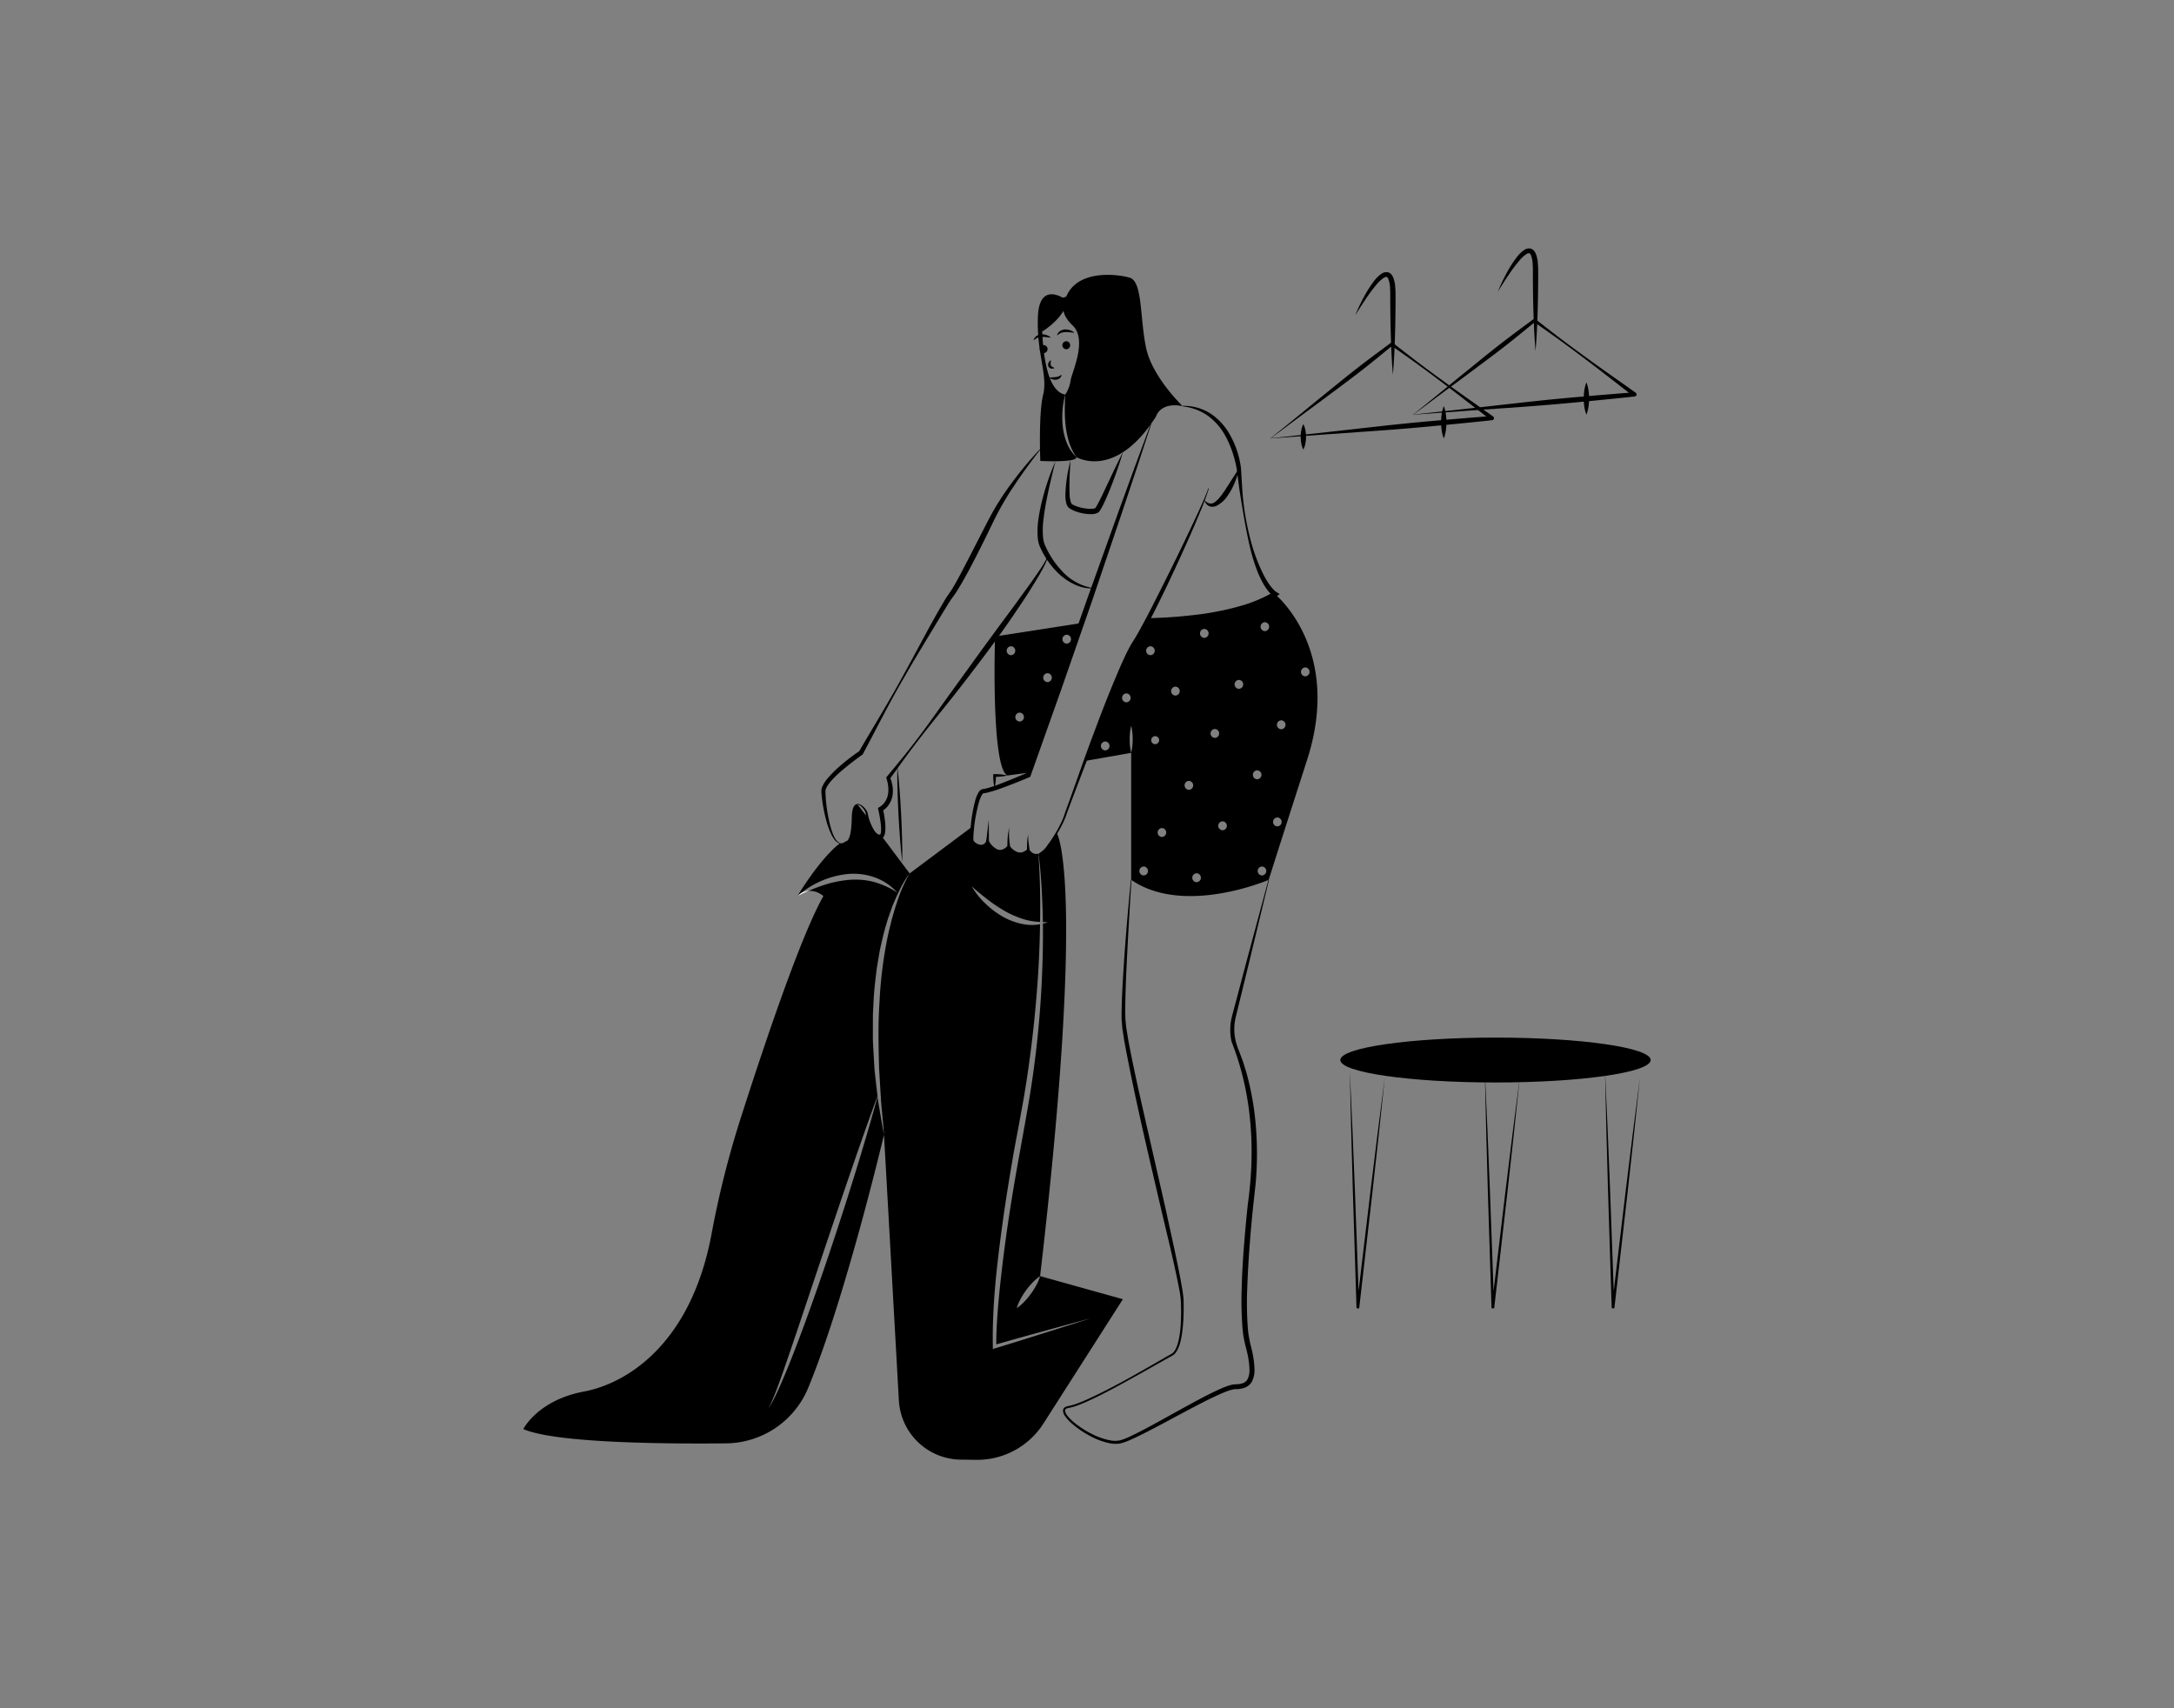 <svg id="Layer_1" data-name="Layer 1" xmlns="http://www.w3.org/2000/svg" viewBox="0 0 700 550"><rect x="0" y="0" width="700" height="550" fill="#808080" stroke="none"/><title>changing garments in changing room</title><path d="M283.86,269.18c-2.271,1.14-4.024-3.574-4.599-6.036v-.01l-3.219-4.235c-.92.019-1.724,1.083-1.782,4.398-.153,8.211-2.012,7.588-2.012,7.588a1.985,1.985,0,0,1-1.849.584l-.01.067c-6.506,5.097-13.414,16.595-13.615,16.959.115-.105.23-.211.354-.307a29.109,29.109,0,0,1,15.608-6.764,20.467,20.467,0,0,1,8.891,1.054,17.737,17.737,0,0,1,7.301,4.925,26.359,26.359,0,0,0-7.742-3.497,22.11,22.11,0,0,0-4.11-.642,24.124,24.124,0,0,0-4.158.067,36.736,36.736,0,0,0-8.22,1.82q-2.17.733-4.302,1.658a7.035,7.035,0,0,1,4.733,1.696c-7.052,12.35-18.425,45.942-26.137,69.971a305.075,305.075,0,0,0-9.802,38.392c-6.602,36.198-27.709,48.644-41.18,51.163-14.86,2.788-19.507,12.082-19.507,12.082,10.127,4.426,44.409,4.819,65.229,4.599a28.91,28.91,0,0,0,26.463-17.783c12.063-29.127,24.442-81.584,24.442-81.584-.68-3.526-1.246-7.071-1.869-10.616l-.201-1.638q-3.406,12.36-7.205,24.595c-2.644,8.585-5.423,17.131-8.268,25.649-2.874,8.518-5.806,17.007-8.958,25.428q-2.342,6.324-4.886,12.58c-.872,2.069-1.753,4.139-2.683,6.189-.469,1.025-.949,2.041-1.466,3.047-.259.498-.527.996-.824,1.476a5.574,5.574,0,0,1-1.006,1.351,5.861,5.861,0,0,0,.881-1.418c.249-.508.469-1.016.69-1.533.441-1.025.853-2.07,1.255-3.123.795-2.089,1.542-4.206,2.271-6.324,1.495-4.235,2.922-8.489,4.359-12.743l8.556-25.534c2.874-8.508,5.73-17.026,8.661-25.515q4.168-12.202,8.604-24.346c-.354-2.941-.699-5.902-.987-8.863l-.307-5.394c-.096-1.792-.23-3.593-.201-5.394l.01-5.413c-.01-.901.029-1.801.077-2.702l.144-2.702c.144-3.603.613-7.186,1.044-10.769l.91-5.346c.345-1.772.786-3.526,1.188-5.279.441-1.753.977-3.488,1.485-5.212l.901-2.558c.297-.853.594-1.705.958-2.529l1.083-2.491,1.188-2.424a31.298,31.298,0,0,1,2.855-4.58ZM334.899,410.866c14.956-128.215,5.346-142.721,5.346-142.721a55.29,55.29,0,0,1-3.267,4.81,5.871,5.871,0,0,1-2.549,2.137c.776,6.189,1.102,12.417,1.294,18.645.038,1.054.048,2.098.067,3.152.537.01,1.083.019,1.638.019a15.21,15.21,0,0,1-1.629.479c.077,5.5-.048,11.009-.268,16.508a325.541,325.541,0,0,1-4.149,40.097c-1.131,6.64-2.328,13.241-3.526,19.823-1.178,6.601-2.29,13.203-3.267,19.833q-1.466,9.931-2.539,19.919c-.345,3.334-.68,6.659-.901,10.003-.211,3.085-.383,6.209-.355,9.275q7.359-2.098,14.746-4.12c5.155-1.418,10.319-2.846,15.483-4.225-5.087,1.648-10.194,3.248-15.301,4.848q-7.646,2.429-15.32,4.771l-.709.211-.01-.719c-.259-13.548,1.361-26.894,3.181-40.212.929-6.659,1.993-13.289,3.133-19.91.537-3.315,1.198-6.611,1.811-9.907l1.801-9.878a389.635,389.635,0,0,0,4.637-39.877c.345-5.413.546-10.827.633-16.25a15.168,15.168,0,0,1-4.657.096,21.633,21.633,0,0,1-6.975-2.328,28.327,28.327,0,0,1-5.854-4.331,24.951,24.951,0,0,1-4.503-5.624q2.688,2.386,5.471,4.494a48.093,48.093,0,0,0,5.797,3.785,30.988,30.988,0,0,0,6.343,2.539,23.078,23.078,0,0,0,4.388.632c.019-1.035.038-2.06.038-3.095.048-6.209-.105-12.427-.565-18.635-2.06.661-3.277-1.543-3.277-1.543-3.401,3.306-6.295-1.102-6.295-1.102-3.718,4.264-6.812-1.581-6.812-1.581-1.131,2.894-4.331,1.14-4.953,0a16.25,16.25,0,0,1,.105-4.791L292.895,281.214a48.136,48.136,0,0,0-4.244,9.821c-.594,1.677-1.035,3.411-1.543,5.107-.393,1.744-.881,3.459-1.236,5.203a135.676,135.676,0,0,0-2.673,21.174c-.508,7.109-.326,14.257-.144,21.404l.642,10.712c.307,3.564.69,7.128.939,10.712l4.791,85.55a20.185,20.185,0,0,0,19.948,19.057c1.638.019,3.267.038,4.858.067a25.35,25.35,0,0,0,21.74-11.689l25.582-40.03Zm-1.274,3.028a25.288,25.288,0,0,1-1.715,2.702,22.698,22.698,0,0,1-2.05,2.462,14.49,14.49,0,0,1-2.482,2.137,15.163,15.163,0,0,1,1.265-3.028,24.477,24.477,0,0,1,3.765-5.155A14.93,14.93,0,0,1,334.899,410.876,15.435,15.435,0,0,1,333.625,413.894Z"/><path d="M343.57,142.786a13.003,13.003,0,0,0,3.009,4.379c.306,1.859-11.612,1.246-11.612,1.246s-.623-15.177.92-21.376c1.552-6.189-2.165-13.318-1.696-25.083.46-11.766,8.824-5.576,8.824-5.576s-7.895-.613-7.435,10.376c.469,10.999,2.635,19.517,7.435,20.283a24.821,24.821,0,0,0-.901,5.231,27.519,27.519,0,0,0,.115,5.327A20.42,20.42,0,0,0,343.57,142.786Z"/><path d="M380.793,130.752c-7.272-1.389-8.518,3.258-8.518,3.258-13.155,20.743-25.697,13.155-25.697,13.155a19.126,19.126,0,0,1-2.309-4.647,28.316,28.316,0,0,1-1.092-5.04,42.574,42.574,0,0,1-.316-5.193c0-1.734.019-3.488.153-5.251a11.413,11.413,0,0,0,1.705-4.484c.306-2.481,5.576-13.165.613-17.811-4.953-4.647-2.319-8.364-2.319-8.364,3.095-9.754,16.566-8.201,20.753-6.965,4.177,1.236,3.248,13.165,5.26,22.611C371.039,121.468,380.793,130.752,380.793,130.752Z"/><path d="M337.879,121.579c.797-.114,1.488-.09,2.131-.189a3.92,3.92,0,0,0,.908-.215,3.673,3.673,0,0,0,.877-.569,1.501,1.501,0,0,1-.505,1.127,2.23,2.23,0,0,1-1.167.509,2.922,2.922,0,0,1-1.203-.098A2.514,2.514,0,0,1,337.879,121.579Z"/><path d="M343.323,112.447a1.291,1.291,0,0,0,0-2.581,1.291,1.291,0,0,0,0,2.581Z"/><path d="M336.045,113.686a1.291,1.291,0,0,0,0-2.581,1.291,1.291,0,0,0,0,2.581Z"/><path d="M340.357,108.06a2.129,2.129,0,0,1,.89-1.414,3.05,3.05,0,0,1,1.634-.567,4.307,4.307,0,0,1,1.658.241,4.598,4.598,0,0,1,1.417.81c-.556-.025-1.063-.101-1.565-.156a9.213,9.213,0,0,0-1.454-.038A3.71,3.71,0,0,0,340.357,108.06Z"/><path d="M332.8,109.628a2.13,2.13,0,0,1,.89-1.414,3.051,3.051,0,0,1,1.634-.567,4.308,4.308,0,0,1,1.659.241,4.603,4.603,0,0,1,1.417.81c-.556-.024-1.063-.101-1.565-.156a9.213,9.213,0,0,0-1.454-.038A3.711,3.711,0,0,0,332.8,109.628Z"/><path d="M338.399,115.966c-.025.358-.073.664-.098.945a1.626,1.626,0,0,0,.045.68.852.852,0,0,0,.378.444c.221.149.499.275.806.473a1.638,1.638,0,0,1-1.043.155,1.232,1.232,0,0,1-.953-.791,1.482,1.482,0,0,1,.131-1.167A1.713,1.713,0,0,1,338.399,115.966Z"/><path d="M344.729,148.172a97.255,97.255,0,0,0-.345,11.021,10.581,10.581,0,0,0,.422,2.525,2.032,2.032,0,0,0,.217.448c.04.037.075.114.104.115a.191.191,0,0,1,.038.036l.132.075a7.163,7.163,0,0,0,1.128.536,13.388,13.388,0,0,0,5.076.892,3.743,3.743,0,0,0,1.067-.172c.001.098.284-.294.5-.666.447-.746.849-1.576,1.26-2.39.83-1.633,1.585-3.318,2.387-4.981,1.57-3.344,3.141-6.697,4.839-10.005-1.033,3.573-2.26,7.074-3.605,10.534-.66,1.737-1.391,3.443-2.151,5.153-.391.854-.797,1.691-1.283,2.543-.121.212-.258.43-.415.655a3.154,3.154,0,0,1-.331.389,1.897,1.897,0,0,1-.309.23l-.233.106a5.108,5.108,0,0,1-1.651.322,14.535,14.535,0,0,1-5.77-1.108,8.718,8.718,0,0,1-1.345-.716l-.164-.105-.223-.192a1.998,1.998,0,0,1-.338-.415,3.533,3.533,0,0,1-.359-.81,10.15,10.15,0,0,1-.332-2.957A47.129,47.129,0,0,1,344.729,148.172Z"/><path d="M339.837,148.521c-1.033,4.131-2.031,8.251-2.849,12.389-.383,2.073-.768,4.142-.984,6.219a26.294,26.294,0,0,0-.126,6.139,11.119,11.119,0,0,0,.28,1.426l.23.657.318.703a29.021,29.021,0,0,0,1.436,2.734,27.233,27.233,0,0,0,3.7,4.948,17.235,17.235,0,0,0,10.787,5.705,13.269,13.269,0,0,1-6.317-1.123,19.209,19.209,0,0,1-5.415-3.629,25.445,25.445,0,0,1-4.143-5.05,26.551,26.551,0,0,1-1.571-2.875l-.348-.744c-.105-.273-.215-.561-.307-.841a12.26,12.26,0,0,1-.355-1.692,26.638,26.638,0,0,1,.22-6.563,58.544,58.544,0,0,1,1.291-6.309A81.192,81.192,0,0,1,339.837,148.521Z"/><path d="M389.241,157.253a81.752,81.752,0,0,1-2.947,7.894c-1.078,2.591-2.171,5.176-3.309,7.74q-3.42,7.691-7.029,15.296c-2.429,5.062-4.905,10.091-7.565,15.057-.672,1.239-1.351,2.472-2.099,3.692-.399.63-.727,1.165-1.058,1.77-.322.606-.642,1.213-.939,1.842-1.2,2.501-2.339,5.057-3.448,7.623-4.345,10.308-8.585,20.702-12.597,31.155l-2.986,7.852-1.471,3.935c-.259.645-.465,1.329-.72,1.995-.254.664-.541,1.312-.845,1.95a47.913,47.913,0,0,1-4.406,7.211,8.393,8.393,0,0,1-3.083,3,2.681,2.681,0,0,1-2.269-.003,3.955,3.955,0,0,1-1.642-1.547l.472.071a5.025,5.025,0,0,1-1.655,1.088,3.21,3.21,0,0,1-2.017.126,4.733,4.733,0,0,1-1.765-.918,7.029,7.029,0,0,1-1.354-1.425l.542.037c-.27.264-.517.551-.812.795a4.28,4.28,0,0,1-.996.614,3.121,3.121,0,0,1-2.37.099,5.325,5.325,0,0,1-1.908-1.307,9.017,9.017,0,0,1-1.364-1.807l.782-.044a2.717,2.717,0,0,1-2.037,1.831,3.803,3.803,0,0,1-2.623-.646,3.672,3.672,0,0,1-1.029-.944l-.11-.168a1.222,1.222,0,0,1-.093-.255,2.518,2.518,0,0,1-.063-.368c-.026-.227-.033-.435-.04-.647-.018-.837.025-1.649.078-2.464a50.172,50.172,0,0,1,1.548-9.657,11.703,11.703,0,0,1,.94-2.386,2.772,2.772,0,0,1,1.084-1.16,1.507,1.507,0,0,1,.555-.146l.264-.036a3.017,3.017,0,0,0,.522-.095,39.334,39.334,0,0,0,4.494-1.467c2.991-1.133,5.962-2.378,8.905-3.645l-.432.462,9.788-28.269,9.952-28.212,10.101-28.162,5.115-14.059,5.194-14.031.163.057-4.653,14.22-4.732,14.192-9.594,28.34-9.832,28.258-10.01,28.197-.116.328-.316.134c-2.983,1.262-5.978,2.459-9.031,3.56a40.238,40.238,0,0,1-4.713,1.45,4.159,4.159,0,0,1-.668.108l-.336.036-.026.007a1.647,1.647,0,0,0-.515.607,10.518,10.518,0,0,0-.854,2.091,50.348,50.348,0,0,0-1.718,9.366c-.071.791-.131,1.589-.133,2.363.005.359.012.838.11.902a2.763,2.763,0,0,0,.73.688,2.88,2.88,0,0,0,1.945.554,1.819,1.819,0,0,0,1.383-1.246l.341-.822.44.777a6.279,6.279,0,0,0,2.779,2.793,2.361,2.361,0,0,0,1.819-.045,3.564,3.564,0,0,0,.839-.494c.261-.207.49-.465.739-.694l.315-.289.227.326a5.148,5.148,0,0,0,2.704,2.108,2.584,2.584,0,0,0,1.649-.093,4.427,4.427,0,0,0,1.451-.942l.283-.245.189.316a3.389,3.389,0,0,0,1.365,1.308,2.096,2.096,0,0,0,1.798.008,7.935,7.935,0,0,0,2.872-2.794,41.906,41.906,0,0,0,4.317-7.141c.292-.63.567-1.267.807-1.916.24-.646.432-1.307.687-1.967l1.433-3.958,2.822-7.933c1.842-5.31,3.82-10.552,5.786-15.809q2.947-7.884,6.221-15.65c1.098-2.588,2.2-5.174,3.47-7.707.308-.636.647-1.265.989-1.894.346-.621.76-1.277,1.116-1.828.73-1.163,1.416-2.38,2.092-3.598,2.693-4.888,5.193-9.912,7.704-14.916q3.775-7.507,7.386-15.099c1.209-2.528,2.414-5.057,3.582-7.603,1.148-2.552,2.346-5.094,3.274-7.725Z"/><path d="M276.041,258.818a2.448,2.448,0,0,1,1.413.485,5.692,5.692,0,0,1,1.089,1.015,4.114,4.114,0,0,1,.797,1.327,1.501,1.501,0,0,1,.044.246l.036.172.073.331.14.656.007.035.003.052 0.0.008-.01-.088a17.46,17.46,0,0,0,1.589,3.875,5.101,5.101,0,0,0,1.201,1.497,1.31,1.31,0,0,0,.658.294c.101-.025.199.005.296-.048a1.054,1.054,0,0,1,.146-.054s.051-.02.012.002l-.069.046-.018.017c-.003-.006-.004.007.006-.017a2.241,2.241,0,0,0,.199-.765,7.16,7.16,0,0,0,.051-.987,16.912,16.912,0,0,0-.156-2.067c-.168-1.392-.439-2.788-.743-4.177l-.119-.542.531-.305a5.598,5.598,0,0,0,1.736-1.658,6.515,6.515,0,0,0,.95-2.304,9.113,9.113,0,0,0,.098-2.587c-.045-.439-.134-.879-.2-1.321l-.344-1.311-.09-.344.184-.224c2.325-2.831,4.695-5.631,6.965-8.507q3.396-4.321,6.627-8.769l6.388-8.948,6.445-8.902q6.419-8.918,12.967-17.732c2.19-2.933,4.311-5.914,6.464-8.871q1.6-2.228,3.132-4.5a34.047,34.047,0,0,0,2.807-4.683l.163.055a29.507,29.507,0,0,1-2.366,4.998c-.892,1.612-1.863,3.172-2.826,4.737-1.922,3.134-4.003,6.158-6.054,9.202-4.134,6.066-8.49,11.968-12.954,17.786q-3.32,4.384-6.734,8.696l-6.885,8.579q-3.429,4.299-6.724,8.699c-2.193,2.937-4.295,5.942-6.463,8.902l.094-.568.462,1.396c.106.483.234.963.316,1.455a9.824,9.824,0,0,1,0,3.037,7.466,7.466,0,0,1-1.148,2.893,6.484,6.484,0,0,1-2.345,2.168l.413-.847c.288,1.43.547,2.87.696,4.342a18.259,18.259,0,0,1,.089,2.244,8.46,8.46,0,0,1-.104,1.167,3.26,3.26,0,0,1-.437,1.283,1.439,1.439,0,0,1-.157.198l-.068.063a.732.732,0,0,1-.121.089.667.667,0,0,1-.114.049l-.364.124a2.292,2.292,0,0,1-.77.058,2.522,2.522,0,0,1-1.272-.607,6.154,6.154,0,0,1-1.403-1.914,16.974,16.974,0,0,1-1.387-4.216l-.011-.058.001-.03 0-.008.01.086-.159-1.43a3.659,3.659,0,0,0-.576-1.175,5.6,5.6,0,0,0-.911-1.035,2.202,2.202,0,0,0-1.196-.592Z"/><path d="M270.377,271.555a3.361,3.361,0,0,1-1.802-1.395,11.48,11.48,0,0,1-1.119-1.983,26.647,26.647,0,0,1-1.481-4.268,47.626,47.626,0,0,1-1.497-8.913l-.006-.296.026-.355a4.231,4.231,0,0,1,.138-.664,6.483,6.483,0,0,1,.504-1.146,13.184,13.184,0,0,1,1.349-1.933,33.56,33.56,0,0,1,3.185-3.268,62.548,62.548,0,0,1,7.113-5.548l-.23.252c4.744-8.197,9.755-16.241,14.26-24.569,4.604-8.283,8.865-16.719,13.768-24.887.714-1.115,1.377-1.941,1.979-2.944.613-.982,1.184-2.01,1.755-3.034,1.132-2.06,2.203-4.163,3.297-6.255l6.478-12.622c1.09-2.106,2.266-4.216,3.548-6.221q1.898-3.034,4.035-5.894a115.162,115.162,0,0,1,9.125-10.929l.129.114c-2.926,3.718-5.715,7.539-8.322,11.466a95.278,95.278,0,0,0-7.019,12.211c-2.066,4.26-4.148,8.514-6.346,12.719q-1.633,3.162-3.41,6.261c-.602,1.032-1.199,2.063-1.858,3.077-.636,1.017-1.464,2.037-2.036,2.91-2.507,3.966-4.91,8.061-7.374,12.097-2.437,4.057-4.904,8.1-7.237,12.218-4.789,8.168-9.019,16.65-13.479,24.999l-.075.141-.155.111c-2.383,1.711-4.738,3.52-6.956,5.435a32.192,32.192,0,0,0-3.108,3.058,11.877,11.877,0,0,0-1.24,1.696,5.206,5.206,0,0,0-.415.884,2.99,2.99,0,0,0-.098.425l-.022.201v.262a50.221,50.221,0,0,0,1.052,8.737,32.742,32.742,0,0,0,1.149,4.256,11.019,11.019,0,0,0,.92,1.979,3.168,3.168,0,0,0,1.519,1.449Z"/><path d="M380.8,130.664a16.1,16.1,0,0,1,8.789,2.373,19.465,19.465,0,0,1,6.322,6.744,29.301,29.301,0,0,1,3.278,8.619c.153.756.295,1.51.381,2.288.07.811.097,1.519.148,2.283l.275,4.508a85.779,85.779,0,0,0,3.05,17.737,58.043,58.043,0,0,0,3.105,8.392,32.93,32.93,0,0,0,2.096,3.881c.421.59.816,1.2,1.28,1.736.215.29.472.517.706.776a5.943,5.943,0,0,0,.697.58l1.133.709-1.09.694a41.791,41.791,0,0,1-9.725,4.489l-2.562.747c-.858.233-1.73.397-2.595.598-.863.206-1.734.371-2.608.513-.873.147-1.743.313-2.622.412a90.817,90.817,0,0,1-10.547.82,85.074,85.074,0,0,1-10.54-.37l.01-.172c3.502-.062,6.995-.268,10.47-.567,3.471-.348,6.939-.689,10.354-1.331a86.227,86.227,0,0,0,10.088-2.401,44.626,44.626,0,0,0,9.389-4.114l.043,1.403a8.114,8.114,0,0,1-1.824-1.78,19.537,19.537,0,0,1-1.341-1.94,34.266,34.266,0,0,1-2.022-4.154,59.843,59.843,0,0,1-2.645-8.722c-1.333-5.907-2.282-11.858-3.223-17.831l-.585-4.488c-.098-.734-.186-1.529-.294-2.213-.126-.714-.275-1.439-.452-2.152a33.853,33.853,0,0,0-3.102-8.223,19.674,19.674,0,0,0-5.637-6.589,17.275,17.275,0,0,0-8.208-3.081Z"/><path d="M387.782,160.956a3.084,3.084,0,0,0,1.723,1.15,2.124,2.124,0,0,0,1.695-.49l.389-.282.367-.358.368-.349c.116-.129.222-.276.333-.412.215-.283.466-.524.676-.817l.618-.891c.456-.557.801-1.222,1.217-1.825.442-.591.769-1.264,1.194-1.878.836-1.24,1.57-2.554,2.551-3.765a21.793,21.793,0,0,1-1.361,4.388,21.512,21.512,0,0,1-2.195,4.071,9.706,9.706,0,0,1-3.52,3.295,3.864,3.864,0,0,1-1.278.372,6.96,6.96,0,0,1-.698-.051,2.772,2.772,0,0,1-.65-.22A2.857,2.857,0,0,1,387.782,160.956Z"/><path d="M320.393,204.919s-1.38,42.588,4.043,44.754l6.927-.929,16.882-48.155Zm5.126,6.027a1.438,1.438,0,0,1,0-2.874A1.438,1.438,0,0,1,325.519,210.946Zm2.788,21.366a1.438,1.438,0,0,1,0-2.874A1.438,1.438,0,0,1,328.307,232.312Zm8.978-12.695a1.438,1.438,0,0,1,0-2.874A1.438,1.438,0,0,1,337.285,219.617Zm6.189-12.388a1.438,1.438,0,0,1,0-2.874A1.438,1.438,0,0,1,343.474,207.229Z"/><path d="M410.523,191.295c-14.401,9.294-40.749,7.809-40.749,7.809-1.878,3.603-3.449,6.448-4.465,7.991-2.97,4.494-10.463,23.503-15.924,37.903l14.841-2.606a18.266,18.266,0,0,1-.479-4.359,17.864,17.864,0,0,1,.479-4.369,17.41,17.41,0,0,1,.479,4.369,18.255,18.255,0,0,1-.479,4.359v40.883c17.035,11.766,44.284,0,44.284,0s.929-3.095,12.388-38.708C432.358,208.944,410.523,191.295,410.523,191.295Zm-54.661,50.311a1.438,1.438,0,0,1,0-2.874A1.438,1.438,0,0,1,355.862,241.606Zm6.812-15.483a1.438,1.438,0,0,1,0-2.874A1.438,1.438,0,0,1,362.675,226.123Zm5.576,55.743a1.438,1.438,0,0,1,0-2.874A1.438,1.438,0,0,1,368.251,281.866Zm2.175-73.794a1.438,1.438,0,0,1,0,2.874A1.438,1.438,0,0,1,370.426,208.072Zm1.543,28.945a1.294,1.294,0,0,1,0,2.587A1.294,1.294,0,0,1,371.968,237.016Zm2.165,32.461a1.438,1.438,0,0,1,0-2.874A1.438,1.438,0,0,1,374.134,269.477Zm4.34-45.53a1.438,1.438,0,0,1,0-2.874A1.438,1.438,0,0,1,378.474,223.948Zm4.331,30.353a1.438,1.438,0,0,1,0-2.874A1.438,1.438,0,0,1,382.805,254.301Zm2.481,29.73a1.438,1.438,0,0,1,0-2.874A1.438,1.438,0,0,1,385.286,284.031Zm2.482-78.661a1.438,1.438,0,0,1,0-2.874A1.438,1.438,0,0,1,387.768,205.37Zm3.401,32.212a1.438,1.438,0,0,1,0-2.874A1.438,1.438,0,0,1,391.169,237.582Zm2.481,29.73a1.438,1.438,0,0,1,0-2.874A1.438,1.438,0,0,1,393.65,267.312Zm5.26-45.53a1.438,1.438,0,0,1,0-2.874A1.438,1.438,0,0,1,398.911,221.782Zm5.883,26.243a1.438,1.438,0,0,1,0,2.874A1.438,1.438,0,0,1,404.793,248.025Zm1.552,33.841a1.438,1.438,0,0,1,0-2.874A1.438,1.438,0,0,1,406.345,281.866Zm.93-78.661a1.438,1.438,0,0,1,0-2.874A1.438,1.438,0,0,1,407.275,203.204Zm4.024,62.862a1.438,1.438,0,0,1,0-2.874A1.438,1.438,0,0,1,411.299,266.066Zm1.246-31.273a1.438,1.438,0,0,1,0-2.874A1.438,1.438,0,0,1,412.545,234.794Zm7.741-17.035a1.438,1.438,0,0,1,0-2.874A1.438,1.438,0,0,1,420.286,217.758Z"/><path d="M288.93,246.702c.31,2.574.525,5.154.727,7.734.211,2.579.355,5.162.498,7.745.123,2.584.244,5.168.299,7.756.063,2.587.113,5.175.067,7.767-.311-2.574-.526-5.154-.728-7.734-.21-2.579-.354-5.162-.496-7.745-.122-2.584-.243-5.168-.297-7.756C288.934,251.882,288.885,249.295,288.93,246.702Z"/><path d="M324.432,249.677a18.055,18.055,0,0,1-4.191.43l.429-.43a17.78,17.78,0,0,1-.429,4.113,17.78,17.78,0,0,1-.43-4.113l-.005-.433.434.004A18.049,18.049,0,0,1,324.432,249.677Z"/><path d="M364.313,283.285c-.556,8.892-1.08,17.785-1.513,26.678-.214,4.446-.407,8.895-.468,13.336.002,1.108-.032,2.221-0,3.324.015.551.011,1.106.04,1.654l.168,1.623c.079,1.077.316,2.176.475,3.266q.248,1.639.576,3.274c1.664,8.728,3.657,17.413,5.64,26.092l5.94,26.055,2.851,13.06c.914,4.364,1.858,8.716,2.6,13.132.214,1.09.329,2.231.449,3.366.054,1.122.057,2.238.054,3.359a61.946,61.946,0,0,1-.376,6.711,31.787,31.787,0,0,1-.564,3.331,12.574,12.574,0,0,1-1.139,3.225c-.14.255-.32.494-.479.741a7.012,7.012,0,0,1-.625.655,12.197,12.197,0,0,1-1.492.871l-2.909,1.633q-5.807,3.304-11.667,6.527c-3.912,2.138-7.849,4.235-11.925,6.075-1.023.452-2.053.893-3.115,1.269a15.823,15.823,0,0,1-1.617.515l-1.601.374a.791.791,0,0,0-.664.895,3.206,3.206,0,0,0,.625,1.338,13.82,13.82,0,0,0,2.27,2.317,30.024,30.024,0,0,0,5.511,3.594,22.062,22.062,0,0,0,6.143,2.179,8.107,8.107,0,0,0,3.128-.007,19.199,19.199,0,0,0,3.023-1.157c2.005-.918,3.974-1.95,5.934-2.994,3.919-2.097,7.798-4.285,11.705-6.432,3.918-2.134,7.814-4.299,11.949-6.126a20.399,20.399,0,0,1,3.271-1.167,5.342,5.342,0,0,1,.958-.148c.356-.029.548-.026.829-.04a7.276,7.276,0,0,0,1.483-.223,2.896,2.896,0,0,0,2.018-1.603,6.888,6.888,0,0,0,.522-2.897,29.99,29.99,0,0,0-.971-6.401l-.411-1.597c-.132-.541-.239-1.125-.359-1.686a30.625,30.625,0,0,1-.486-3.388,114.783,114.783,0,0,1-.278-13.461c.109-4.473.387-8.932.736-13.383q.518-6.677,1.233-13.332c2.474-17.589,1.374-35.594-5.232-52.316a17.506,17.506,0,0,1-.151-6.89c.215-1.154.54-2.212.814-3.29l.855-3.229,3.421-12.918,6.934-25.813.167.042-6.257,25.985-3.174,12.981-.793,3.245c-.255,1.085-.561,2.168-.732,3.209a16.596,16.596,0,0,0,.228,6.381,19.834,19.834,0,0,0,1.001,3.069l1.188,3.161c.395,1.054.679,2.144,1.023,3.215.353,1.07.624,2.16.887,3.253a88.449,88.449,0,0,1,2.263,13.274,108.39,108.39,0,0,1,.453,13.45c-.076,2.243-.181,4.485-.395,6.726l-.735,6.651c-.913,8.843-1.631,17.716-1.941,26.582a113.232,113.232,0,0,0,.183,13.243,29.054,29.054,0,0,0,.439,3.223c.11.528.196,1.043.324,1.584l.411,1.641a31.416,31.416,0,0,1,.973,6.791,8.396,8.396,0,0,1-.711,3.607,4.416,4.416,0,0,1-1.258,1.567,6.477,6.477,0,0,1-.861.521,7.217,7.217,0,0,1-.912.323,8.807,8.807,0,0,1-1.814.266c-.274.013-.64.011-.839.035a3.869,3.869,0,0,0-.69.106,19.997,19.997,0,0,0-3.025,1.044c-4.041,1.717-7.978,3.826-11.909,5.897-3.93,2.087-7.842,4.222-11.808,6.272-1.986,1.021-3.978,2.031-6.037,2.939a19.916,19.916,0,0,1-3.227,1.175,9.04,9.04,0,0,1-3.507-.03,22.909,22.909,0,0,1-6.37-2.361,30.798,30.798,0,0,1-5.603-3.776,14.471,14.471,0,0,1-2.354-2.483,3.794,3.794,0,0,1-.724-1.676,1.377,1.377,0,0,1,.274-1.019,2.525,2.525,0,0,1,.399-.348l.445-.197,1.652-.38a15.287,15.287,0,0,0,1.566-.489c1.038-.361,2.062-.792,3.078-1.234,8.097-3.656,15.829-8.119,23.541-12.566l2.905-1.659a12.299,12.299,0,0,0,1.388-.815,6.89,6.89,0,0,0,.52-.556c.138-.223.295-.431.421-.664a11.96,11.96,0,0,0,1.051-3.064,27.307,27.307,0,0,0,.514-3.259,61.252,61.252,0,0,0,.246-6.63c-.018-1.106-.042-2.219-.116-3.319-.14-1.078-.263-2.151-.499-3.245-1.697-8.711-3.875-17.366-5.897-26.036-4.048-17.351-8.189-34.679-11.489-52.23q-.318-1.642-.557-3.309c-.159-1.113-.376-2.2-.441-3.349l-.144-1.703c-.02-.564-.007-1.124-.012-1.685-.012-1.124.041-2.238.059-3.357.14-4.466.411-8.915.703-13.363.604-8.894,1.369-17.772,2.243-26.64Z"/><path d="M260.386,286.81c-1.217.517-2.414,1.083-3.612,1.686.115-.105.23-.211.354-.307A5.565,5.565,0,0,1,260.386,286.81Z" fill="#fff"/><path d="M334.429,275.092a.241.241,0,0,1-.067.019c-.038-.489-.077-.968-.115-1.456C334.314,274.134,334.372,274.613,334.429,275.092Z" fill="#fff"/><ellipse cx="481.533" cy="341.295" rx="49.964" ry="7.226"/><polygon points="434.628 344.861 435.485 363.937 436.252 383.017 437.641 421.181 436.786 421.146 441.225 383.969 443.514 365.388 445.89 346.818 443.928 365.437 441.877 384.045 437.638 421.245 436.783 421.21 435.589 383.039 435.063 363.951 434.628 344.861"/><polygon points="478.092 344.861 478.949 363.937 479.716 383.017 481.105 421.181 480.25 421.146 484.689 383.969 486.978 365.388 489.354 346.818 487.392 365.437 485.342 384.045 481.103 421.245 480.248 421.21 479.053 383.039 478.527 363.951 478.092 344.861"/><polygon points="516.794 344.861 517.651 363.937 518.417 383.017 519.807 421.181 518.952 421.146 523.391 383.969 525.68 365.388 528.056 346.818 526.094 365.437 524.044 384.045 519.805 421.245 518.949 421.21 517.754 383.039 517.229 363.951 516.794 344.861"/><path d="M409.053,141.16l9.333-7.573,4.737-3.893,4.842-3.927c3.235-2.623,6.486-5.269,9.819-7.846,3.33-2.579,6.724-5.061,10.062-7.539l.019-.014a.485.485,0,0,1,.587.007c2.635,2.054,5.263,4.116,7.925,6.133q3.99,3.028,8.056,5.956c5.388,3.948,10.887,7.745,16.325,11.625a.662.662,0,0,1-.31,1.196l-.026.003c-5.98.653-11.997,1.242-18.035,1.814-6.039.586-12.105,1.094-18.105,1.528l-17.843,1.26Zm.16-.063,18.227-1.983,17.772-1.991c5.872-.649,11.678-1.225,17.51-1.723,5.833-.512,11.688-1.006,17.58-1.438l-.336,1.199c-5.298-4.068-10.535-8.22-15.883-12.221q-3.994-3.025-8.048-5.968c-2.706-1.958-5.446-3.869-8.179-5.79l.606-.007c-3.166,2.58-6.275,5.156-9.449,7.636-3.17,2.482-6.423,4.894-9.691,7.329l-4.913,3.661-5.018,3.695Z"/><path d="M419.663,136.545a7.412,7.412,0,0,1,.674,2.049,11.322,11.322,0,0,1,.186,2.049,11.132,11.132,0,0,1-.184,2.049,7.328,7.328,0,0,1-.676,2.049,7.321,7.321,0,0,1-.676-2.049,11.132,11.132,0,0,1-.184-2.049,11.321,11.321,0,0,1,.186-2.049A7.421,7.421,0,0,1,419.663,136.545Z"/><path d="M464.878,130.754a11.226,11.226,0,0,1,.674,2.594,18.046,18.046,0,0,1,.186,2.594,17.746,17.746,0,0,1-.184,2.594,11.071,11.071,0,0,1-.676,2.594,11.082,11.082,0,0,1-.676-2.594,17.746,17.746,0,0,1-.184-2.594,18.047,18.047,0,0,1,.186-2.594A11.214,11.214,0,0,1,464.878,130.754Z"/><path d="M436.386,101.488a58.394,58.394,0,0,1,2.665-5.677,38.088,38.088,0,0,1,3.39-5.345,10.396,10.396,0,0,1,2.389-2.341,2.791,2.791,0,0,1,2.058-.463,2.479,2.479,0,0,1,.588.24c.159.118.315.245.462.378a3.842,3.842,0,0,1,.561.849,9.66,9.66,0,0,1,.746,3.317c.106,1.077.1,2.158.113,3.189-.015,4.162-.052,8.324-.189,12.486-.126,4.162-.313,8.324-.671,12.486-.358-4.162-.545-8.324-.671-12.486-.137-4.162-.173-8.324-.188-12.486.001-1.049.019-2.053-.067-3.049a8.901,8.901,0,0,0-.539-2.759,2.413,2.413,0,0,0-.266-.465.633.633,0,0,1-.135-.124c-.044-.041-.089-.024-.127-.059a1.344,1.344,0,0,0-.894.232,10.517,10.517,0,0,0-2.145,1.914,48.946,48.946,0,0,0-3.696,4.921C438.602,97.957,437.497,99.719,436.386,101.488Z"/><path d="M454.979,133.526l9.333-7.573L469.049,122.06l4.842-3.927c3.235-2.623,6.486-5.269,9.819-7.846,3.33-2.579,6.724-5.061,10.062-7.539l.019-.014a.485.485,0,0,1,.587.007c2.635,2.054,5.263,4.116,7.925,6.133q3.991,3.028,8.056,5.956c5.388,3.948,10.887,7.745,16.325,11.625a.662.662,0,0,1-.31,1.196l-.026.003c-5.98.653-11.997,1.242-18.035,1.814-6.039.586-12.105,1.094-18.105,1.528l-17.843,1.26Zm.16-.063,18.227-1.983,17.772-1.991c5.871-.649,11.678-1.225,17.51-1.723,5.834-.512,11.689-1.006,17.58-1.438l-.336,1.199c-5.298-4.068-10.535-8.22-15.883-12.221q-3.994-3.025-8.048-5.968c-2.706-1.958-5.446-3.869-8.179-5.79l.606-.007c-3.166,2.58-6.275,5.156-9.449,7.636-3.17,2.482-6.423,4.894-9.691,7.329l-4.913,3.661-5.018,3.695Z"/><path d="M510.804,123.119a11.227,11.227,0,0,1,.674,2.594,18.079,18.079,0,0,1,.186,2.594,17.744,17.744,0,0,1-.184,2.594,11.082,11.082,0,0,1-.676,2.594,11.082,11.082,0,0,1-.676-2.594,17.776,17.776,0,0,1-.183-2.594,18.079,18.079,0,0,1,.186-2.594A11.226,11.226,0,0,1,510.804,123.119Z"/><path d="M482.312,93.853a58.388,58.388,0,0,1,2.665-5.677,38.108,38.108,0,0,1,3.39-5.345,10.404,10.404,0,0,1,2.389-2.341,2.791,2.791,0,0,1,2.058-.463,2.479,2.479,0,0,1,.588.24c.159.118.315.245.462.378a3.841,3.841,0,0,1,.561.848,9.654,9.654,0,0,1,.745,3.317c.107,1.077.1,2.158.113,3.189-.015,4.162-.052,8.324-.189,12.486-.126,4.162-.313,8.324-.671,12.486-.358-4.162-.545-8.324-.671-12.486-.137-4.162-.173-8.324-.188-12.486.001-1.049.019-2.053-.067-3.049a8.894,8.894,0,0,0-.539-2.759,2.399,2.399,0,0,0-.265-.465.631.631,0,0,1-.135-.124c-.044-.041-.089-.024-.127-.059a1.343,1.343,0,0,0-.894.232,10.511,10.511,0,0,0-2.145,1.914,48.955,48.955,0,0,0-3.696,4.921C484.527,90.322,483.423,92.084,482.312,93.853Z"/><polygon points="317.55 270.866 318.379 263.876 318.409 270.915 317.55 270.866"/><path d="M324.364,272.501c-.004-1.034.031-2.053.115-3.076.046-.511.102-1.021.193-1.526a3.944,3.944,0,0,1,.491-1.447,3.851,3.851,0,0,0-.278,1.471c-.018.503-.001,1.006.024,1.509.06,1.004.168,2.013.313,3Z"/><path d="M330.662,273.61c.006-.843.033-1.675.084-2.511a11.978,11.978,0,0,1,.345-2.48,11.81,11.81,0,0,0,.085,2.47c.092.819.208,1.641.343,2.449Z"/><path d="M335.581,106.752s8.555-5.162,8.091-11.367l-7.626,2.529S334.703,103.1,335.581,106.752Z"/></svg>